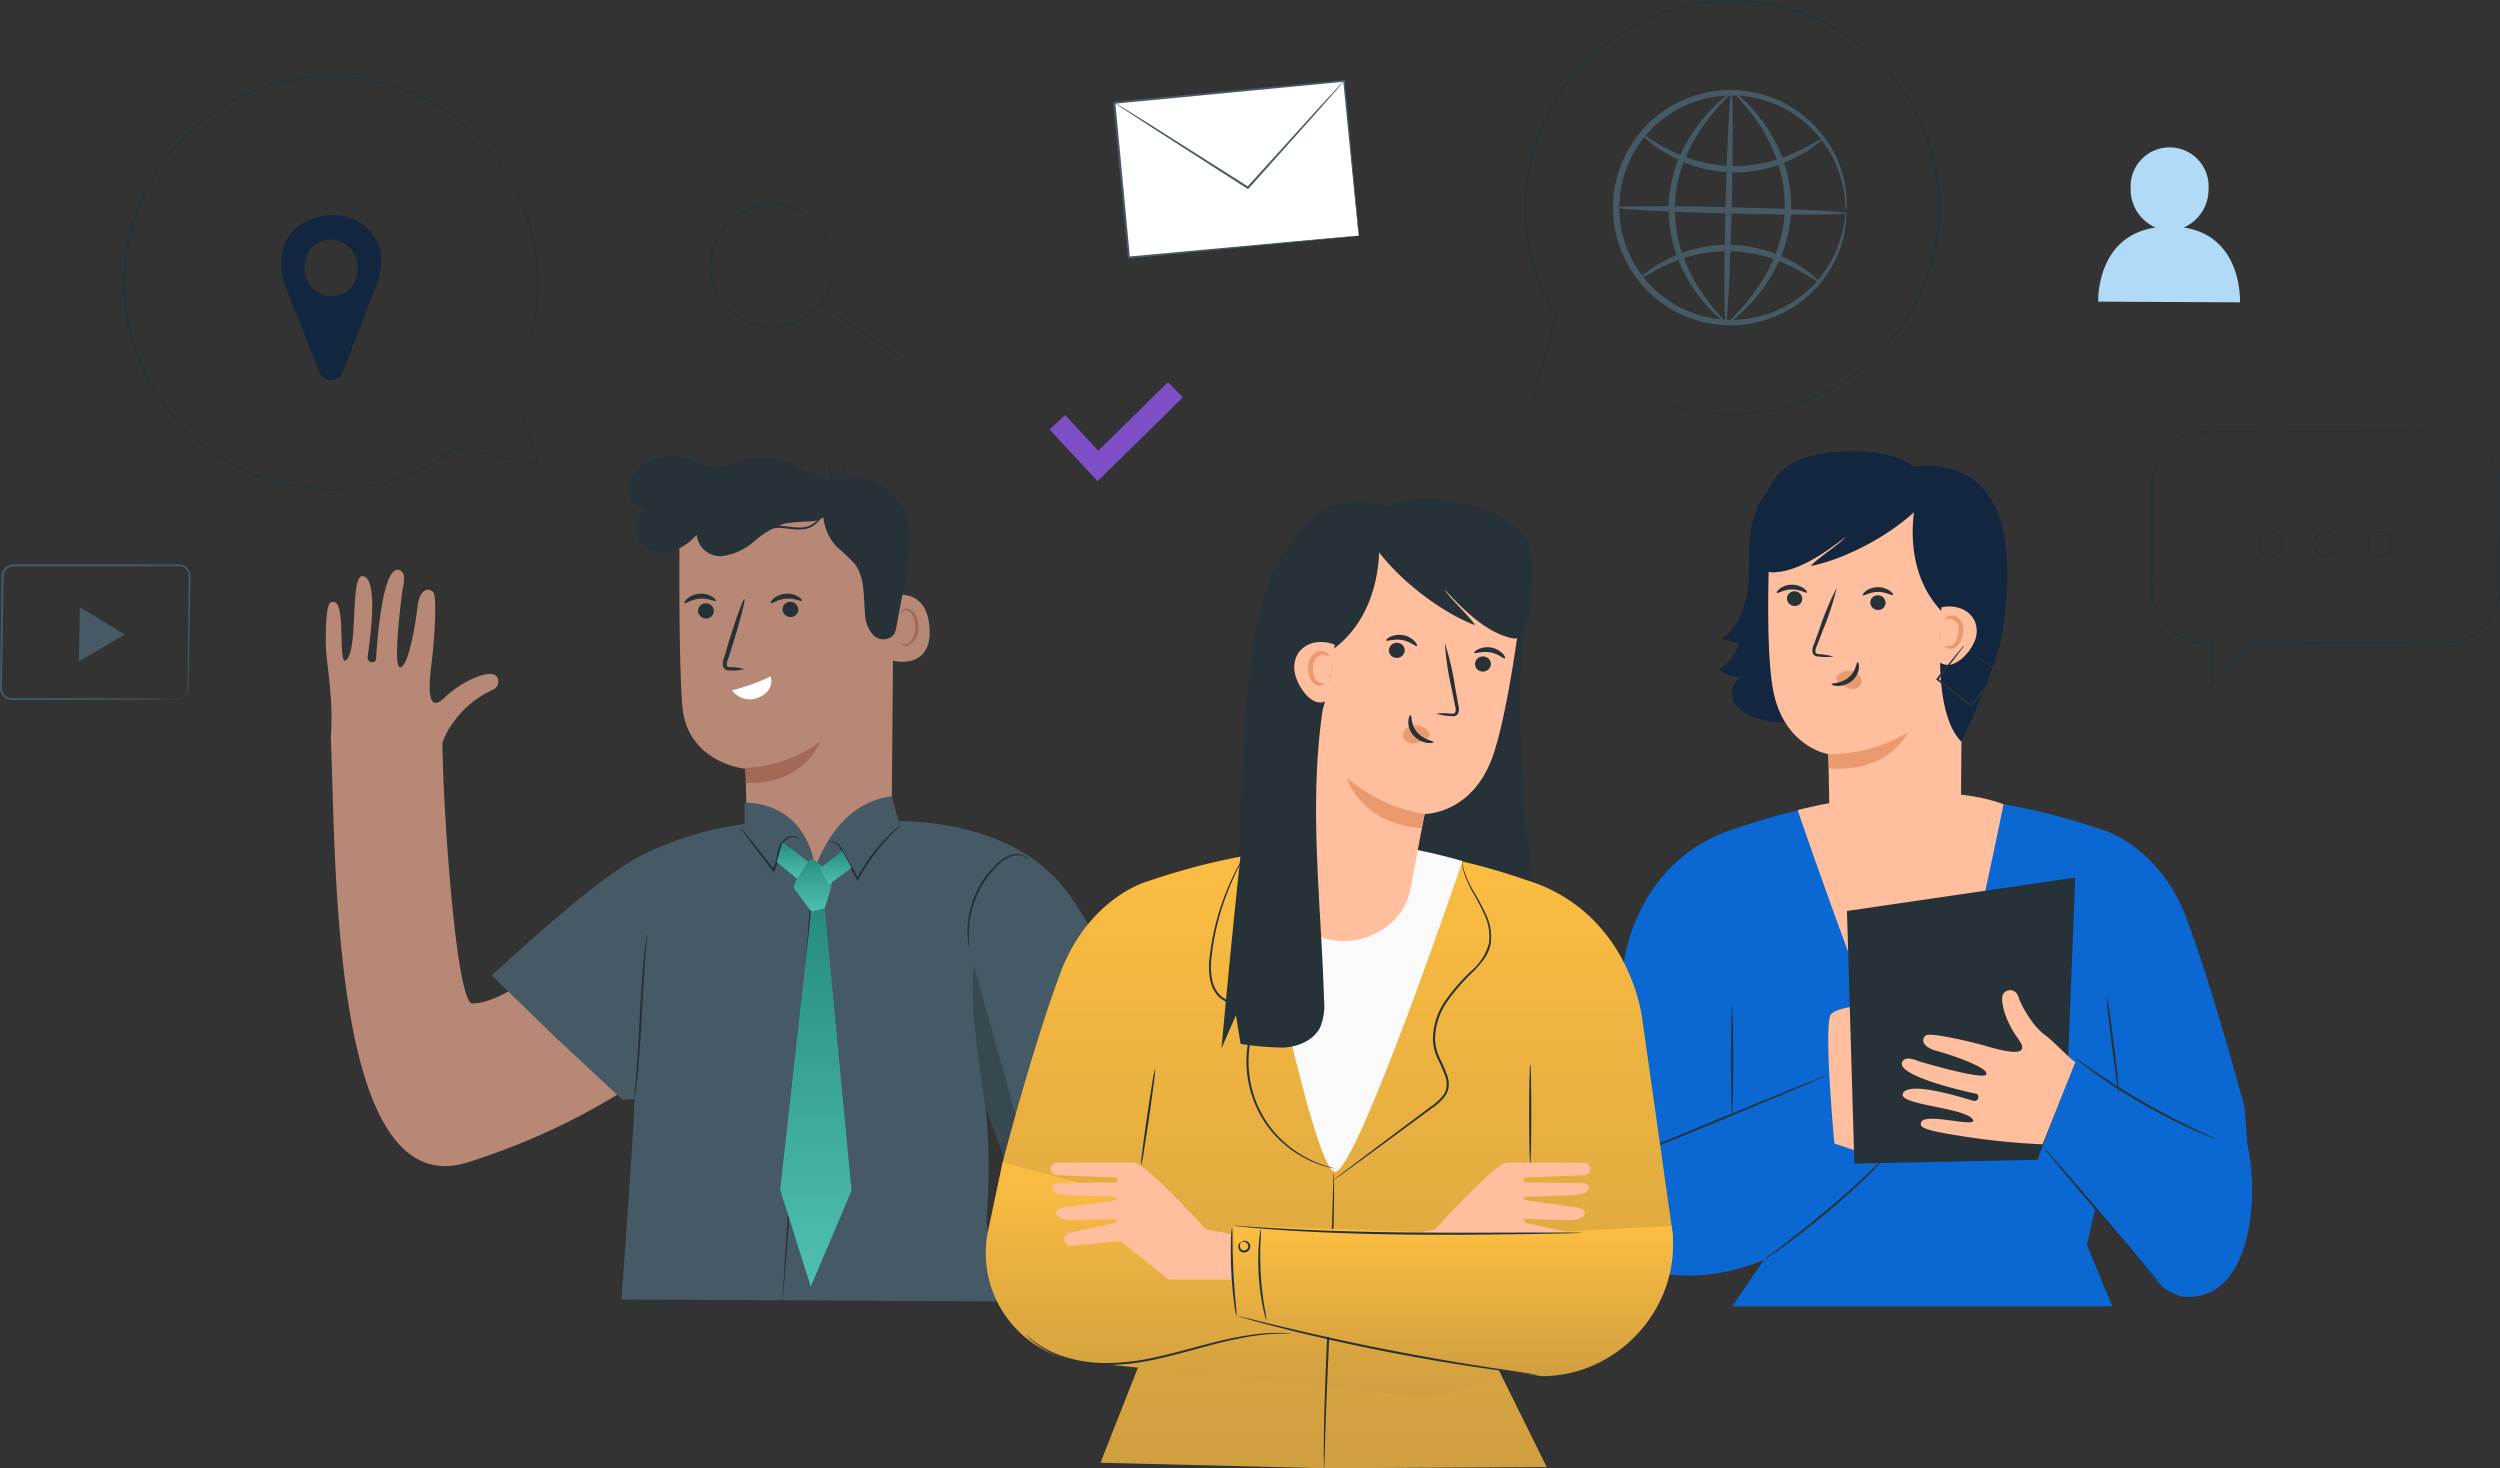 <svg id="Grupo_879749" data-name="Grupo 879749" xmlns="http://www.w3.org/2000/svg" xmlns:xlink="http://www.w3.org/1999/xlink" width="365.736" height="214.803" viewBox="0 0 365.736 214.803">
  <rect x="0" y="0" width="365.736" height="214.803" fill="#333333" stroke="none"/>
  <defs>
    <clipPath id="clip-path">
      <rect id="Rectángulo_57144" data-name="Rectángulo 57144" width="365.736" height="214.803" fill="none"/>
    </clipPath>
    <clipPath id="clip-path-6">
      <rect id="Rectángulo_57141" data-name="Rectángulo 57141" width="7.732" height="28.266" fill="none"/>
    </clipPath>
    <linearGradient id="linear-gradient" x1="0.5" x2="0.5" y2="1" gradientUnits="objectBoundingBox">
      <stop offset="0" stop-color="#278d7e"/>
      <stop offset="1" stop-color="#4fc1b1"/>
    </linearGradient>
    <linearGradient id="linear-gradient-5" x1="0.5" x2="0.5" y2="1" gradientUnits="objectBoundingBox">
      <stop offset="0" stop-color="#fdbe41"/>
      <stop offset="1" stop-color="#d09f40"/>
    </linearGradient>
  </defs>
  <g id="Grupo_177470" data-name="Grupo 177470" clip-path="url(#clip-path)">
    <g id="Grupo_177458" data-name="Grupo 177458">
      <g id="Grupo_177457" data-name="Grupo 177457" clip-path="url(#clip-path)">
        <path id="Trazado_226199" data-name="Trazado 226199" d="M25.944,156.843a1.767,1.767,0,0,0,.851-.3,1.609,1.609,0,0,0,.606-.887,2.617,2.617,0,0,0,.056-.7q0-.385,0-.816c.022-2.324.052-5.656.09-9.767q.017-1.547.036-3.236.01-.844.02-1.722a4.873,4.873,0,0,0-.025-.856,1.46,1.46,0,0,0-.379-.723,1.375,1.375,0,0,0-.725-.391,7.245,7.245,0,0,0-.906-.023l-1.908,0-3.984.007-17.738.013a1.441,1.441,0,0,0-1.4,1.323q-.019,1.159-.039,2.3-.033,2.3-.067,4.525C.39,148.563.346,151.425.3,154.152q-.008.51-.016,1.016a1.511,1.511,0,0,0,.215.882,1.381,1.381,0,0,0,.677.566,2.4,2.4,0,0,0,.913.092l3.758.007,6.745.019,9.766.049,2.655.029.69.015a1.309,1.309,0,0,1,.235.016,1.311,1.311,0,0,1-.235.016l-.69.016-2.655.029-9.766.051-6.745.019-3.758.008a2.649,2.649,0,0,1-1.013-.107,1.659,1.659,0,0,1-.817-.678A1.8,1.8,0,0,1,0,155.163q.006-.5.013-1.016c.036-2.727.073-5.589.113-8.555q.031-2.226.062-4.526.02-1.155.04-2.326a1.753,1.753,0,0,1,1.712-1.608l17.738.011,3.984.006,1.908,0a7.184,7.184,0,0,1,.955.032,1.636,1.636,0,0,1,.862.47,1.713,1.713,0,0,1,.443.853,4.925,4.925,0,0,1,.025.91q-.014.878-.029,1.722-.03,1.687-.057,3.236c-.079,4.11-.144,7.442-.189,9.766q-.01.432-.019.816a2.69,2.69,0,0,1-.074.722,1.658,1.658,0,0,1-.659.914,1.511,1.511,0,0,1-.651.246.893.893,0,0,1-.237,0" transform="translate(0 -54.582)" fill="#455a64"/>
        <path id="Trazado_226200" data-name="Trazado 226200" d="M22.6,149.554l3.288,2-3.358,1.971-3.359,1.97.071-3.966.07-3.966Z" transform="translate(-7.631 -58.732)" fill="#455a64"/>
        <path id="Trazado_226201" data-name="Trazado 226201" d="M522.438,47.537a6.074,6.074,0,0,0,3.619-5.619,5.708,5.708,0,1,0-11.392-.053,6.064,6.064,0,0,0,3.63,5.672c-8.766,1.321-8.369,10.848-8.369,10.848l20.729.1s.473-9.631-8.217-10.943" transform="translate(-202.962 -14.256)" fill="#b1daf6"/>
        <rect id="Rectángulo_57137" data-name="Rectángulo 57137" width="33.765" height="22.759" transform="translate(163.022 15.015) rotate(-5.419)" fill="#fff"/>
        <path id="Trazado_226202" data-name="Trazado 226202" d="M306.451,42.212s-.023-.146-.054-.419-.073-.686-.128-1.2c-.108-1.062-.265-2.6-.465-4.563-.389-3.942-.948-9.586-1.628-16.461l.137.113L270.7,22.9c-.033.037.265-.323.139-.167v.017l0,.024,0,.047.009.095.018.19.035.377.072.754q.071.752.142,1.5.142,1.494.281,2.968.278,2.945.547,5.793l1.023,10.891-.156-.129,24.2-2.224,6.931-.619,1.85-.158.48-.037a1.4,1.4,0,0,1,.169-.008.967.967,0,0,1-.15.023l-.464.052-1.818.19-6.891.693-24.278,2.374-.143.014-.013-.143c-.33-3.452-.68-7.1-1.043-10.889q-.271-2.844-.552-5.792-.14-1.473-.282-2.968-.07-.748-.142-1.5l-.072-.754-.036-.377-.017-.189-.009-.1,0-.047,0-.023v-.018c-.127.15.172-.212.143-.174L304.29,19.43l.125-.012.011.125c.628,6.912,1.144,12.588,1.5,16.551.172,1.953.306,3.484.4,4.541q.063.761.1,1.181c.02.265.024.4.024.4" transform="translate(-107.666 -7.729)" fill="#455a64"/>
        <path id="Trazado_226203" data-name="Trazado 226203" d="M304.425,19.645a2.2,2.2,0,0,1-.26.335l-.792.923-2.964,3.366-9.945,11.12-.089.1-.112-.072-.9-.571-13.158-8.44-3.968-2.588-1.07-.718a2.429,2.429,0,0,1-.362-.268,2.4,2.4,0,0,1,.4.215l1.1.668,4.021,2.5,13.207,8.363.9.571-.2.027,10.016-11.056,3.036-3.3.835-.885a2.235,2.235,0,0,1,.306-.294" transform="translate(-107.789 -7.819)" fill="#455a64"/>
        <path id="Trazado_226204" data-name="Trazado 226204" d="M190.534,58.544a15.217,15.217,0,0,0-.34-2.176,8.58,8.58,0,0,0-1-2.362,8.862,8.862,0,0,0-10.638-3.755,8.86,8.86,0,0,0-4.1,3.079,8.784,8.784,0,0,0,0,10.426,8.85,8.85,0,0,0,4.1,3.08,8.889,8.889,0,0,0,10.638-3.756,8.6,8.6,0,0,0,1-2.361,15.282,15.282,0,0,0,.34-2.176.494.494,0,0,1,.008.146c0,.115,0,.256-.006.428a4.064,4.064,0,0,1-.055.695,6.262,6.262,0,0,1-.169.937,8.464,8.464,0,0,1-.972,2.421,9.056,9.056,0,0,1-6.1,4.316,9.112,9.112,0,0,1-4.786-.378,9.105,9.105,0,0,1-4.245-3.17,9.067,9.067,0,0,1,0-10.79,9.116,9.116,0,0,1,4.245-3.169,9.11,9.11,0,0,1,4.786-.378,9.056,9.056,0,0,1,6.1,4.315,8.463,8.463,0,0,1,.972,2.421,6.255,6.255,0,0,1,.169.938,4.059,4.059,0,0,1,.055.695c0,.172,0,.313.006.428a.493.493,0,0,1-.008.146" transform="translate(-68.631 -19.68)" fill="#263238"/>
        <path id="Trazado_226205" data-name="Trazado 226205" d="M213.272,83.228c-.048.072-3.224-1.974-7.091-4.571s-6.965-4.759-6.917-4.831,3.222,1.974,7.091,4.571,6.965,4.759,6.917,4.831" transform="translate(-79.311 -29.384)" fill="#263238"/>
        <path id="Trazado_226206" data-name="Trazado 226206" d="M262.092,107.364l-7.03-7.563,2.277-2.116,4.853,5.221,10.192-10.027,2.18,2.215Z" transform="translate(-101.521 -36.968)" fill="#7f4fc7"/>
      </g>
    </g>
    <g id="Grupo_177460" data-name="Grupo 177460">
      <g id="Grupo_177459" data-name="Grupo 177459" clip-path="url(#clip-path)">
        <path id="Trazado_226207" data-name="Trazado 226207" d="M565.859,104.823s.115,0,.341,0l.42.014c.167.015.359.048.578.077a7.665,7.665,0,0,1,3.52,1.543,7.888,7.888,0,0,1,2.958,5.267,18.208,18.208,0,0,1,.059,1.873q0,.964.005,1.99,0,2.052.011,4.337t.01,4.788q0,1.251,0,2.554a9.239,9.239,0,0,1-.265,2.663,7.878,7.878,0,0,1-5.943,5.719,13.805,13.805,0,0,1-3.04.19l-26.871.018.11-.046-6.064,6.066-.268.268V135.7l.156.157a14.892,14.892,0,0,1-1.993-.073,7.893,7.893,0,0,1-1.932-.5,7.928,7.928,0,0,1-4.829-5.8,10.1,10.1,0,0,1-.156-1.909q0-.941,0-1.872,0-3.727,0-7.31,0-1.79,0-3.54a27.421,27.421,0,0,1,.108-3.474,7.908,7.908,0,0,1,6.628-6.589,23.594,23.594,0,0,1,3.1-.1l11.223.019,16.2.049,4.394.029,1.141.015c.257.005.389.016.389.016s-.132.01-.389.016l-1.141.015-4.394.029-16.2.049-11.223.019a23.463,23.463,0,0,0-3.056.1,7.608,7.608,0,0,0-6.386,6.372,27.414,27.414,0,0,0-.1,3.43q0,1.75,0,3.54,0,3.58,0,7.31a22.19,22.19,0,0,0,.152,3.721,7.872,7.872,0,0,0,1.6,3.35,7.79,7.79,0,0,0,3.045,2.219,7.561,7.561,0,0,0,1.857.482,14.628,14.628,0,0,0,1.953.07h.157v6.222l-.267-.111,6.066-6.064.046-.046h.064l26.871.018a13.569,13.569,0,0,0,2.983-.178,7.623,7.623,0,0,0,5.765-5.519,8.981,8.981,0,0,0,.266-2.6q0-1.3,0-2.554.005-2.5.01-4.788t.011-4.337q0-1.025.006-1.99a18.129,18.129,0,0,0-.046-1.855,7.761,7.761,0,0,0-6.327-6.771c-.217-.034-.407-.07-.573-.09l-.418-.028c-.224-.016-.339-.032-.339-.032" transform="translate(-208.035 -41.67)" fill="#263238"/>
        <path id="Trazado_226208" data-name="Trazado 226208" d="M552.364,131.044c-.027,0-.033-.154-.113-.408a1.732,1.732,0,0,0-.637-.879,1.627,1.627,0,0,0-1.519-.2,1.589,1.589,0,0,0,0,2.977,1.627,1.627,0,0,0,1.519-.2,1.732,1.732,0,0,0,.637-.879c.08-.254.086-.408.113-.408a.748.748,0,0,1,0,.437,1.721,1.721,0,0,1-.621,1.026,1.831,1.831,0,0,1-1.752.3,1.865,1.865,0,0,1,0-3.52,1.831,1.831,0,0,1,1.752.3,1.721,1.721,0,0,1,.621,1.026.748.748,0,0,1,0,.437" transform="translate(-218.415 -51.417)" fill="#263238"/>
        <path id="Trazado_226209" data-name="Trazado 226209" d="M565.622,130.914c-.027,0-.033-.154-.113-.408a1.732,1.732,0,0,0-.637-.879,1.627,1.627,0,0,0-1.519-.2,1.589,1.589,0,0,0,0,2.977,1.627,1.627,0,0,0,1.519-.2,1.732,1.732,0,0,0,.637-.879c.08-.254.086-.408.113-.408a.747.747,0,0,1,0,.437,1.718,1.718,0,0,1-.621,1.026,1.831,1.831,0,0,1-1.752.3,1.865,1.865,0,0,1,0-3.52,1.831,1.831,0,0,1,1.752.3,1.718,1.718,0,0,1,.621,1.026.747.747,0,0,1,0,.437" transform="translate(-223.692 -51.365)" fill="#263238"/>
        <path id="Trazado_226210" data-name="Trazado 226210" d="M578.88,130.914c-.027,0-.033-.154-.113-.408a1.732,1.732,0,0,0-.637-.879,1.627,1.627,0,0,0-1.519-.2,1.589,1.589,0,0,0,0,2.977,1.627,1.627,0,0,0,1.519-.2,1.732,1.732,0,0,0,.637-.879c.08-.254.086-.408.113-.408a.748.748,0,0,1,0,.437,1.718,1.718,0,0,1-.621,1.026,1.831,1.831,0,0,1-1.752.3,1.865,1.865,0,0,1,0-3.52,1.831,1.831,0,0,1,1.752.3,1.718,1.718,0,0,1,.621,1.026.748.748,0,0,1,0,.437" transform="translate(-228.969 -51.365)" fill="#263238"/>
        <path id="Trazado_226211" data-name="Trazado 226211" d="M82.96,59.021c0-5.168-5.43-8.442-10.966-5.851a6.289,6.289,0,0,0-2.912,2.792c-1.393,2.7-.778,5.779.485,8.337l4.308,10.92a1.857,1.857,0,0,0,3.46-.014l4.224-10.977a13.5,13.5,0,0,0,1.4-5.206m-5.2,4.5c-3.721,2.164-7.493-1.836-5.453-5.783a3.108,3.108,0,0,1,1.182-1.254c3.722-2.164,7.494,1.836,5.453,5.784a3.1,3.1,0,0,1-1.182,1.253" transform="translate(-27.18 -20.802)" fill="#12263f"/>
        <path id="Trazado_226212" data-name="Trazado 226212" d="M86.851,63.336l0,0h0s.029.068.074.2l.2.582.751,2.276c.653,2.008,1.609,4.948,2.838,8.727l.039.119-.124-.023L78.5,72.994l-.084-.015v-.085h0l.163.082a30.214,30.214,0,0,1-14.033,5.79,30.651,30.651,0,0,1-4.3.287,33.1,33.1,0,0,1-4.469-.374,32.259,32.259,0,0,1-4.538-1.015L49,76.843a8.426,8.426,0,0,1-1.106-.48l-1.1-.527a31.177,31.177,0,0,1-8.1-5.872A29.887,29.887,0,0,1,32.737,61.3,30.334,30.334,0,0,1,61.518,18.315a30.259,30.259,0,0,1,29.116,28.41,28.8,28.8,0,0,1-.824,9.26,29.531,29.531,0,0,1-2,5.537c-.3.606-.53,1.065-.7,1.354l-.262.46.23-.459c.163-.315.391-.772.675-1.382a30.524,30.524,0,0,0,1.936-5.539,28.892,28.892,0,0,0,.768-9.219,30.164,30.164,0,0,0-46.816-23.1,30.073,30.073,0,0,0-10.628,37.53A29.632,29.632,0,0,0,38.9,69.757a30.938,30.938,0,0,0,8.017,5.825l1.086.524a8.354,8.354,0,0,0,1.1.477l2.219.814a32.1,32.1,0,0,0,4.495,1.014,32.918,32.918,0,0,0,4.43.38,30.09,30.09,0,0,0,18.212-5.981l.163-.123v.2h0l-.083-.1,12.121,2.275-.085.1L87.8,66.416l-.714-2.288-.178-.588c-.039-.133-.055-.205-.055-.205h0" transform="translate(-11.938 -7.276)" fill="#263238"/>
        <path id="Trazado_226213" data-name="Trazado 226213" d="M426.105,39.509a4.76,4.76,0,0,1-.121-1.07,8.769,8.769,0,0,0-.144-1.285,12.613,12.613,0,0,0-.337-1.726,16.169,16.169,0,0,0-1.793-4.44,16.623,16.623,0,0,0-4.129-4.756,16.452,16.452,0,0,0-15.508-2.665,15.421,15.421,0,0,0-4.2,2.139,18.607,18.607,0,0,0-1.893,1.537,18.6,18.6,0,0,0-1.647,1.862,16.32,16.32,0,0,0-.471,19.347,15,15,0,0,0,3.372,3.568,15.415,15.415,0,0,0,4.086,2.342A16.577,16.577,0,0,0,423.3,47.9a16.165,16.165,0,0,0,2.005-4.348,12.512,12.512,0,0,0,.421-1.707,8.769,8.769,0,0,0,.206-1.276,4.761,4.761,0,0,1,.173-1.062,4.681,4.681,0,0,1,.013,1.079,7.571,7.571,0,0,1-.12,1.3,11.651,11.651,0,0,1-.345,1.758,15.833,15.833,0,0,1-1.915,4.527,17.054,17.054,0,0,1-11.689,7.9,17.213,17.213,0,0,1-9.034-.921,16.166,16.166,0,0,1-4.319-2.438,15.8,15.8,0,0,1-3.572-3.746,17.15,17.15,0,0,1,.5-20.42,15.784,15.784,0,0,1,3.749-3.567,16.2,16.2,0,0,1,4.432-2.226,17.215,17.215,0,0,1,9.067-.481,17.054,17.054,0,0,1,11.292,8.457,15.827,15.827,0,0,1,1.693,4.615,11.66,11.66,0,0,1,.259,1.773,7.528,7.528,0,0,1,.057,1.309,4.678,4.678,0,0,1-.065,1.077" transform="translate(-156.025 -8.713)" fill="#455a64"/>
        <path id="Trazado_226214" data-name="Trazado 226214" d="M425.6,33.267c.037.052-.267.316-.852.752l-1.082.777c-.215.147-.439.314-.689.47l-.828.433a18.991,18.991,0,0,1-9.892,2.491l-1.5-.067-1.437-.225c-.235-.04-.469-.071-.7-.117l-.671-.179c-.441-.122-.878-.226-1.294-.359a21.634,21.634,0,0,1-4.2-1.934c-2.255-1.363-3.352-2.6-3.267-2.683.091-.1,1.317.934,3.588,2.113a25.262,25.262,0,0,0,4.131,1.69c.4.117.824.205,1.248.315l.645.16.669.1,1.373.2,1.427.057a20.484,20.484,0,0,0,9.578-2.15l.838-.364c.255-.133.487-.276.71-.4l1.148-.633c.639-.338,1.012-.5,1.049-.45" transform="translate(-158.889 -12.983)" fill="#455a64"/>
        <path id="Trazado_226215" data-name="Trazado 226215" d="M398.35,64.417c-.037-.052.267-.315.852-.751l1.082-.777c.215-.147.439-.313.689-.47l.828-.433a18.991,18.991,0,0,1,9.892-2.491l1.5.067,1.437.225c.235.039.469.071.7.117l.671.179c.441.122.878.226,1.294.359a21.706,21.706,0,0,1,4.2,1.934c2.255,1.363,3.352,2.6,3.267,2.683-.091.1-1.317-.934-3.588-2.113a25.316,25.316,0,0,0-4.131-1.69c-.4-.117-.824-.205-1.248-.314l-.645-.16-.669-.1-1.373-.2-1.427-.057a20.476,20.476,0,0,0-9.578,2.151l-.838.364c-.255.134-.487.276-.71.4l-1.148.633c-.639.338-1.013.5-1.049.45" transform="translate(-158.551 -23.676)" fill="#455a64"/>
        <path id="Trazado_226216" data-name="Trazado 226216" d="M426.4,51.129c-.006.255-7.543.279-16.831.054s-16.816-.616-16.81-.871,7.541-.279,16.832-.054,16.815.616,16.809.871" transform="translate(-156.326 -19.942)" fill="#455a64"/>
        <path id="Trazado_226217" data-name="Trazado 226217" d="M419.271,56.16c-.255-.006-.279-7.54-.054-16.826s.615-16.811.871-16.8.279,7.539.054,16.828-.615,16.809-.87,16.8" transform="translate(-166.797 -8.967)" fill="#455a64"/>
        <path id="Trazado_226218" data-name="Trazado 226218" d="M413.876,56.128c-.063.1-1.917-1.159-4.056-4a22.628,22.628,0,0,1-3.007-5.459,20.3,20.3,0,0,1-1.3-7.539,19.3,19.3,0,0,1,1.7-7.462,23.386,23.386,0,0,1,3.286-5.291c2.266-2.738,4.134-3.951,4.2-3.854.091.1-1.6,1.482-3.682,4.257A25.2,25.2,0,0,0,407.992,32a19.381,19.381,0,0,0-1.556,7.141,20.477,20.477,0,0,0,1.177,7.228,24.293,24.293,0,0,0,2.74,5.374c1.947,2.867,3.617,4.281,3.523,4.382" transform="translate(-161.401 -8.961)" fill="#455a64"/>
        <path id="Trazado_226219" data-name="Trazado 226219" d="M420.85,22.534c.063-.1,1.917,1.159,4.056,4A22.628,22.628,0,0,1,427.913,32a20.3,20.3,0,0,1,1.3,7.539,19.3,19.3,0,0,1-1.7,7.462,23.372,23.372,0,0,1-3.286,5.291c-2.266,2.738-4.134,3.951-4.2,3.854-.091-.105,1.6-1.483,3.682-4.257a25.2,25.2,0,0,0,3.019-5.227,19.378,19.378,0,0,0,1.556-7.141,20.48,20.48,0,0,0-1.177-7.228,24.31,24.31,0,0,0-2.74-5.374c-1.947-2.867-3.617-4.281-3.523-4.382" transform="translate(-167.182 -8.967)" fill="#455a64"/>
        <path id="Trazado_226220" data-name="Trazado 226220" d="M383.9,55.445v0h0s-.071.023-.205.057l-.6.144-2.333.545-8.945,2.051-.122.028.034-.121c.909-3.283,2.02-7.3,3.291-11.885l.022-.082.085.007h0l-.1.156a30.213,30.213,0,0,1-4.52-14.493,30.6,30.6,0,0,1,.1-4.311,33.194,33.194,0,0,1,.77-4.418A32.213,32.213,0,0,1,372.8,18.7q.5-1.071,1.014-2.16a8.41,8.41,0,0,1,.577-1.06l.622-1.046a31.177,31.177,0,0,1,6.569-7.547,29.9,29.9,0,0,1,9.163-5.16,30.358,30.358,0,0,1,36.808,14.063,30.328,30.328,0,0,1-27.44,44.9,28.794,28.794,0,0,1-9.15-1.644,29.516,29.516,0,0,1-5.338-2.482c-.577-.347-1.013-.622-1.286-.817l-.435-.3.437.27c.3.19.735.458,1.317.794A30.5,30.5,0,0,0,391,58.93a28.893,28.893,0,0,0,9.115,1.584,30.165,30.165,0,0,0,27.167-44.578A30.073,30.073,0,0,0,390.848,2.014a29.626,29.626,0,0,0-9.077,5.1,30.942,30.942,0,0,0-6.515,7.467l-.618,1.035a8.289,8.289,0,0,0-.573,1.049l-1.009,2.139a32.073,32.073,0,0,0-1.409,4.387,32.878,32.878,0,0,0-.772,4.379,30.372,30.372,0,0,0-.106,4.275,30.063,30.063,0,0,0,4.444,14.4l.108.174-.2-.019h0l.107-.074L371.88,58.194l-.089-.093,8.96-1.982,2.342-.507.6-.126c.135-.027.209-.037.209-.037v0" transform="translate(-147.462 0)" fill="#263238"/>
      </g>
    </g>
    <g id="Grupo_177462" data-name="Grupo 177462">
      <g id="Grupo_177461" data-name="Grupo 177461" clip-path="url(#clip-path)">
        <path id="Trazado_226221" data-name="Trazado 226221" d="M428.051,115.679c-2.943.685-4.829,3.668-5.458,6.623s-.322,6.025-.6,9.033-1.336,6.206-3.868,7.855l2.52.729a6.882,6.882,0,0,1-2.961,3.794,5.615,5.615,0,0,0,3.443,1.173c-1.483.393-1.893,2.509-1.074,3.806a6.154,6.154,0,0,0,3.864,2.286,10.146,10.146,0,0,0,5.358.163,8.577,8.577,0,0,0,5.2-5.241,22.072,22.072,0,0,0,1.176-7.509,66.972,66.972,0,0,0-1.818-18.987,6.63,6.63,0,0,0-2.207-3.955c-1.268-.878-3.439-.523-3.82.973" transform="translate(-166.247 -45.764)" fill="#12263f"/>
        <path id="Trazado_226222" data-name="Trazado 226222" d="M481.559,239c-.7-2.664-4.77-17.648-8.407-27.439-4.037-10.866-12.368-13.107-12.368-13.107-18.751-6.4-35.6-6.436-53.6-.2-.576.179-1.135.37-1.672.579l-.059.02h0c-13.345,5.238-14.723,19.335-14.723,19.335L385.129,252.4a7.586,7.586,0,0,0-.134.82l-.054.324.023,0a8.01,8.01,0,0,0,4.586,7.725c7.837,3.608,15.316,2.752,21.742.1l-4.669,6.8h55.614l-3.718-8.991,1.237-5.407,8.614,10.366a8.024,8.024,0,0,0,3.965,2.586c9.931,1.154,11.538-13.638,9.67-22.243h0" transform="translate(-153.216 -77.062)" fill="#0b67d1"/>
        <path id="Trazado_226223" data-name="Trazado 226223" d="M466.988,194.346s-8.97,45.136-12.133,44.8S436.868,195.2,436.868,195.2s18.95-5.055,30.12-.853" transform="translate(-173.884 -76.69)" fill="#ffbe9d"/>
        <path id="Trazado_226224" data-name="Trazado 226224" d="M438.692,168c-.048-5.2-.193-10.666-.193-10.666s-6.7-1.071-8.141-9.8c-1.373-8.322-.117-27.564-.117-27.564A25.1,25.1,0,0,1,458.2,126.2l-.309,42.209c-.036,4.9-4.278,8.772-9.524,8.694-5.3-.079-9.627-4.154-9.673-9.1" transform="translate(-171.037 -47.008)" fill="#ffbe9d"/>
        <path id="Trazado_226225" data-name="Trazado 226225" d="M434.278,144.722a1.12,1.12,0,0,0,1.087,1.123,1.07,1.07,0,0,0,1.148-1.017,1.12,1.12,0,0,0-1.085-1.124,1.073,1.073,0,0,0-1.15,1.018" transform="translate(-172.853 -57.197)" fill="#263238"/>
        <path id="Trazado_226226" data-name="Trazado 226226" d="M431.813,143.287c.14.145.985-.488,2.19-.492,1.2-.022,2.092.593,2.222.445.064-.066-.079-.329-.466-.607a3.073,3.073,0,0,0-1.78-.537,2.951,2.951,0,0,0-1.742.574c-.369.287-.493.551-.424.616" transform="translate(-171.865 -56.557)" fill="#263238"/>
        <path id="Trazado_226227" data-name="Trazado 226227" d="M454.528,145.694a1.12,1.12,0,0,0,1.087,1.124,1.071,1.071,0,0,0,1.148-1.017,1.12,1.12,0,0,0-1.085-1.124,1.072,1.072,0,0,0-1.15,1.017" transform="translate(-180.913 -57.584)" fill="#263238"/>
        <path id="Trazado_226228" data-name="Trazado 226228" d="M452.71,143.887c.14.145.985-.488,2.19-.492,1.2-.022,2.092.593,2.223.445.063-.066-.078-.329-.467-.607a3.075,3.075,0,0,0-1.779-.537,2.951,2.951,0,0,0-1.742.574c-.368.287-.493.551-.424.616" transform="translate(-180.182 -56.796)" fill="#263238"/>
        <path id="Trazado_226229" data-name="Trazado 226229" d="M443.512,152.924a7.99,7.99,0,0,0-1.96-.341c-.308-.03-.6-.089-.653-.3a1.566,1.566,0,0,1,.2-.913l.9-2.35A40.323,40.323,0,0,0,444,142.879a40.428,40.428,0,0,0-2.5,5.967q-.449,1.237-.858,2.363a1.779,1.779,0,0,0-.152,1.209.772.772,0,0,0,.509.447,2.1,2.1,0,0,0,.523.07,7.86,7.86,0,0,0,1.985-.01" transform="translate(-175.304 -56.869)" fill="#263238"/>
        <path id="Trazado_226230" data-name="Trazado 226230" d="M444.307,181.16a22.22,22.22,0,0,0,11.678-3.191s-2.8,6.017-11.548,5.252Z" transform="translate(-176.845 -70.836)" fill="#eb996e"/>
        <path id="Trazado_226231" data-name="Trazado 226231" d="M446.344,163.84a2.17,2.17,0,0,1,1.942-.818,1.98,1.98,0,0,1,1.374.726,1.256,1.256,0,0,1,.1,1.436,1.458,1.458,0,0,1-1.578.409,4.564,4.564,0,0,1-1.546-.91,1.333,1.333,0,0,1-.346-.354.4.4,0,0,1,0-.449" transform="translate(-177.608 -64.882)" fill="#eb996e"/>
        <path id="Trazado_226232" data-name="Trazado 226232" d="M448.919,160.916c-.2-.01-.191,1.3-1.305,2.233s-2.507.8-2.517.983c-.017.082.312.252.9.265a3.261,3.261,0,0,0,2.1-.746,2.838,2.838,0,0,0,1.01-1.873c.047-.547-.1-.87-.191-.862" transform="translate(-177.159 -64.048)" fill="#263238"/>
        <path id="Trazado_226233" data-name="Trazado 226233" d="M452.828,115.826c-3.115,4.614-11.491,9.448-17.529,10.642.69-.943,4.371-3.3,5.062-4.246-2.71,2.1-6.591,4.911-10.23,5.161a2.213,2.213,0,0,1-1.256-.173,1.69,1.69,0,0,1-.662-1.36,36.461,36.461,0,0,1,.113-7.918,8.76,8.76,0,0,1,3.051-5.7c2.3-1.844,5.634-2.348,8.78-2.479a19.96,19.96,0,0,1,7.791.908c2.43.91,4.526,2.756,4.919,5.013" transform="translate(-170.373 -43.669)" fill="#12263f"/>
        <path id="Trazado_226234" data-name="Trazado 226234" d="M477.624,138.33a49.475,49.475,0,0,0,.769-5.852c.178-4.511,1.528-20.792-13.986-19.179l.878,4.378s-2.892,10.135,3.768,16.973c0,0-1.9,14.281,2.737,18.9,0,0,4.974-10.346,5.833-15.215" transform="translate(-184.845 -45.051)" fill="#12263f"/>
        <path id="Trazado_226235" data-name="Trazado 226235" d="M471.608,147.51a5.2,5.2,0,0,1,2.812.163,3.634,3.634,0,0,1,2.07,1.855,3.8,3.8,0,0,1,.041,2.791,6.433,6.433,0,0,1-1.577,2.359,4.363,4.363,0,0,1-1.689,1.135,2.079,2.079,0,0,1-1.947-.29" transform="translate(-187.596 -58.665)" fill="#ffbe9d"/>
        <path id="Trazado_226236" data-name="Trazado 226236" d="M472.685,154.029c-.107.036.3.6,1.155.362a1.837,1.837,0,0,0,1.05-.928,4.153,4.153,0,0,0,.456-1.552,2.441,2.441,0,0,0-.405-1.642,1.625,1.625,0,0,0-1.232-.718c-.878-.014-1.147.6-1.047.613.07.07.409-.246.986-.111a1.576,1.576,0,0,1,.984,1.8c-.1.962-.462,1.843-.973,2.066-.53.274-.916.033-.973.11" transform="translate(-188.123 -59.525)" fill="#eb996e"/>
        <path id="Trazado_226237" data-name="Trazado 226237" d="M420.857,260.36c-.087,0-.156-3.546-.156-7.92s.07-7.92.156-7.92.157,3.545.157,7.92-.07,7.92-.157,7.92" transform="translate(-167.449 -97.325)" fill="#263238"/>
        <path id="Trazado_226238" data-name="Trazado 226238" d="M452.856,243.909s-7.807.086-8.3,1.814c-.818,2.869.644,18.6.644,18.6l7.192,2.389s3.469-.8,1.868-7.472a48.791,48.791,0,0,0-4.755-12.008s9.558.267,9.291-1.868-5.939-1.451-5.939-1.451" transform="translate(-176.845 -97.04)" fill="#ffbe9d"/>
        <path id="Trazado_226239" data-name="Trazado 226239" d="M453.347,251.5c.43-.082,9.984-.873,9.384.655s-9.384,1.909-9.384,1.909Z" transform="translate(-180.443 -99.994)" fill="#ffbe9d"/>
        <path id="Trazado_226240" data-name="Trazado 226240" d="M482.254,213.262l-1.18,29.838-4.359,11.451-26.776.554-1.082-36.955Z" transform="translate(-178.656 -84.883)" fill="#263238"/>
        <path id="Trazado_226241" data-name="Trazado 226241" d="M422.473,261.445a1.627,1.627,0,0,1-.328.17l-.964.43-3.566,1.527L405.8,268.5l-6.518,2.678a37.678,37.678,0,0,0-5.2,2.394,10.1,10.1,0,0,0-2.912,2.477c-.551.724-.75,1.2-.783,1.18a1.63,1.63,0,0,1,.142-.341,5.7,5.7,0,0,1,.542-.911,9.729,9.729,0,0,1,2.894-2.594,35.6,35.6,0,0,1,5.21-2.471l6.509-2.7,11.847-4.843,3.6-1.435.986-.375a1.639,1.639,0,0,1,.352-.111" transform="translate(-155.382 -104.061)" fill="#263238"/>
        <path id="Trazado_226242" data-name="Trazado 226242" d="M446.582,280.867a5.177,5.177,0,0,1-.585.718c-.394.447-.978,1.082-1.731,1.835-1.5,1.518-3.664,3.512-6.155,5.6s-4.831,3.874-6.552,5.126c-.859.629-1.565,1.123-2.058,1.456a5.179,5.179,0,0,1-.784.491,5.235,5.235,0,0,1,.713-.59l2-1.534c1.685-1.3,3.995-3.11,6.484-5.189s4.67-4.043,6.2-5.515c.771-.731,1.378-1.34,1.8-1.761a5.287,5.287,0,0,1,.674-.634" transform="translate(-170.639 -111.791)" fill="#263238"/>
        <path id="Trazado_226243" data-name="Trazado 226243" d="M513.946,299.158c-.066.056-3.995-4.445-8.774-10.053s-8.6-10.2-8.535-10.257,3.993,4.444,8.774,10.054,8.6,10.2,8.535,10.256" transform="translate(-197.673 -110.988)" fill="#263238"/>
        <path id="Trazado_226244" data-name="Trazado 226244" d="M524.57,268.831a5.172,5.172,0,0,1-.87-.309c-.554-.216-1.345-.552-2.315-.987-1.939-.869-4.575-2.17-7.384-3.792s-5.252-3.262-6.973-4.508c-.861-.622-1.547-1.141-2.01-1.513a5.223,5.223,0,0,1-.7-.6,5.171,5.171,0,0,1,.775.5l2.065,1.43c1.749,1.2,4.2,2.8,7,4.418s5.411,2.945,7.321,3.863l2.269,1.076a5.208,5.208,0,0,1,.822.421" transform="translate(-200.729 -102.34)" fill="#263238"/>
        <path id="Trazado_226245" data-name="Trazado 226245" d="M513.751,256.266c-.086.011-.556-3.174-1.049-7.113s-.825-7.142-.739-7.153.556,3.174,1.049,7.114.825,7.141.739,7.152" transform="translate(-203.768 -96.322)" fill="#263238"/>
        <path id="Trazado_226246" data-name="Trazado 226246" d="M474.614,156.893a1.837,1.837,0,0,1-.247.382L473.6,158.3l-2.773,3.6-.023-.193,4.521,3.552.409.324-.22.025,3.912-4.9.021.182-2.945-2.4-.807-.683c-.183-.161-.276-.251-.268-.262a1.385,1.385,0,0,1,.317.2l.851.628,3.013,2.313.1.078-.081.1-3.869,4.935-.1.123-.123-.1-.409-.324-4.5-3.582-.109-.087.086-.107,2.862-3.526.822-.978a1.844,1.844,0,0,1,.314-.329" transform="translate(-187.282 -62.447)" fill="#263238"/>
        <path id="Trazado_226247" data-name="Trazado 226247" d="M482.78,263.189a106.151,106.151,0,0,1-12.927-1.385c-5.066-.809-5.011-1.269-4.831-1.847.485-1.556,8.957,1.084,7.437-.546s-10.706-2.016-10.134-3.62c.746-2.089,9.57.838,10.334,1.03.742.187,1.039-.912.341-1.048-1-.2-11.493-2.518-10.779-4.577.4-1.142,2.371-.185,2.371-.185s9.674,2.9,9.978,1.916-5.318-2.894-7.257-3.4c-1.916-.5-2.481-1.618-1.578-2.289.616-.457,6.588.946,8.494,1.49s7.114,2.129,5.127-.752c-.031-.046-.055-.091-.085-.137-2.033-2.784-2.678-5.6-2.309-6.544a1.191,1.191,0,0,1,2.142.007,1.209,1.209,0,0,1,.2.461c.014.075.051.17.073.25a17.18,17.18,0,0,0,1.756,3.064,9.3,9.3,0,0,0,2.193,2.267c.99.719,3.484,3.356,4.237,3.825" transform="translate(-183.961 -95.776)" fill="#ffbe9d"/>
      </g>
    </g>
    <g id="Grupo_177467" data-name="Grupo 177467">
      <g id="Grupo_177466" data-name="Grupo 177466" clip-path="url(#clip-path)">
        <path id="Trazado_226248" data-name="Trazado 226248" d="M185.39,179.369h0a10.565,10.565,0,0,1-10.369-10.243c-.141-4.692-.249-9.21-.249-9.21s-8.614-.8-9.246-9.324-.361-28.2-.361-28.2a29.7,29.7,0,0,1,30.021,1.906l1.324.9-.366,43.7a10.565,10.565,0,0,1-10.755,10.474" transform="translate(-65.717 -47.444)" fill="#b78876"/>
        <path id="Trazado_226249" data-name="Trazado 226249" d="M178.75,155.84a5.707,5.707,0,0,0-1.925-.285c-.31-.014-.555-.069-.588-.233a1.675,1.675,0,0,1,.166-.894l.782-2.445c1.074-3.481,1.8-6.345,1.624-6.4s-1.19,2.722-2.264,6.2l-.731,2.46a1.963,1.963,0,0,0-.089,1.288.8.8,0,0,0,.56.458,1.958,1.958,0,0,0,.529.036,5.692,5.692,0,0,0,1.937-.188" transform="translate(-69.91 -57.945)" fill="#263238"/>
        <path id="Trazado_226250" data-name="Trazado 226250" d="M183.537,164.387a28.734,28.734,0,0,1-5.659,2.029,3.253,3.253,0,0,0,3.911,1.056c2.5-1.092,1.748-3.086,1.748-3.086" transform="translate(-70.8 -65.43)" fill="#fff"/>
        <path id="Trazado_226251" data-name="Trazado 226251" d="M181.126,184.091a19.876,19.876,0,0,0,10.926-3.847s-2.25,6.3-10.81,6.058Z" transform="translate(-72.092 -71.741)" fill="#a36957"/>
        <path id="Trazado_226252" data-name="Trazado 226252" d="M216.461,145.806a1.288,1.288,0,0,1,1.231-1.291c1.592-.044,4.2.588,4.44,4.981.35,6.275-5.686,4.71-5.707,4.53-.016-.141.02-5.781.037-8.22" transform="translate(-86.14 -57.519)" fill="#b78876"/>
        <path id="Trazado_226253" data-name="Trazado 226253" d="M218.721,152.892c.026-.022.114.07.3.145a1.1,1.1,0,0,0,.818-.029,2.709,2.709,0,0,0,1.117-2.5,3.612,3.612,0,0,0-.393-1.548,1.266,1.266,0,0,0-.869-.793.558.558,0,0,0-.628.336c-.074.18-.028.3-.06.315-.016.017-.14-.1-.1-.359a.7.7,0,0,1,.225-.407.823.823,0,0,1,.6-.193,1.537,1.537,0,0,1,1.2.909,3.713,3.713,0,0,1,.476,1.728,2.841,2.841,0,0,1-1.444,2.8,1.171,1.171,0,0,1-1.009-.111c-.2-.144-.244-.282-.223-.295" transform="translate(-87.054 -58.852)" fill="#a36957"/>
        <path id="Trazado_226254" data-name="Trazado 226254" d="M169.638,147.755a1.159,1.159,0,0,0,1.2,1.087,1.108,1.108,0,0,0,1.117-1.126,1.159,1.159,0,0,0-1.2-1.088,1.11,1.11,0,0,0-1.118,1.128" transform="translate(-67.519 -58.361)" fill="#263238"/>
        <path id="Trazado_226255" data-name="Trazado 226255" d="M166.358,145.659c.154.14.984-.569,2.227-.654,1.241-.1,2.2.472,2.323.31.061-.072-.1-.333-.522-.595a3.173,3.173,0,0,0-1.873-.435,3.049,3.049,0,0,0-1.759.709c-.362.32-.472.6-.4.665" transform="translate(-66.206 -57.425)" fill="#263238"/>
        <path id="Trazado_226256" data-name="Trazado 226256" d="M190.17,147.4a1.159,1.159,0,0,0,1.2,1.087,1.108,1.108,0,0,0,1.117-1.126,1.159,1.159,0,0,0-1.2-1.088,1.109,1.109,0,0,0-1.118,1.128" transform="translate(-75.692 -58.219)" fill="#263238"/>
        <path id="Trazado_226257" data-name="Trazado 226257" d="M187.325,145.659c.154.14.984-.569,2.227-.654,1.241-.1,2.2.472,2.323.31.061-.072-.1-.333-.522-.595a3.179,3.179,0,0,0-1.873-.435,3.049,3.049,0,0,0-1.759.709c-.361.32-.471.6-.4.665" transform="translate(-74.551 -57.425)" fill="#263238"/>
        <path id="Trazado_226258" data-name="Trazado 226258" d="M200.614,118.1a7.469,7.469,0,0,0,1.42,8.007,29.493,29.493,0,0,1,2.625,2.5c1.509,2,1.262,4.76,1.5,7.257a4.831,4.831,0,0,0,1.231,3.171,2.044,2.044,0,0,0,3.032-.155,3.015,3.015,0,0,0,.313-1q.784-4.171,1.568-8.341a17.9,17.9,0,0,0,.424-6.315,8.917,8.917,0,0,0-11.14-7.083" transform="translate(-79.613 -46.104)" fill="#263238"/>
        <path id="Trazado_226259" data-name="Trazado 226259" d="M183.108,114.321a25.591,25.591,0,0,1-6.568-2.4,9.628,9.628,0,0,0-6.523-.741c-1.457.412-2.837,1.287-4.338,1.273s-2.826-.9-4.251-1.351a7.58,7.58,0,0,0-5.892.6,5.037,5.037,0,0,0-2.778,3.832c-.118,1.683,1.385,3.427,2.891,2.948-1.574.548-2.216,2.866-1.428,4.417a4.044,4.044,0,0,0,4.243,2,7.678,7.678,0,0,0,4.249-2.59,3.494,3.494,0,0,0,3.663,3.14,8.871,8.871,0,0,0,4.763-2.177,12.829,12.829,0,0,1,4.608-2.631,35.955,35.955,0,0,1,3.633-.268,3.822,3.822,0,0,0,3.082-1.823c.584-1.154,2.9-2.475,1.686-2.508" transform="translate(-60.799 -44.085)" fill="#263238"/>
        <path id="Trazado_226260" data-name="Trazado 226260" d="M174.707,127.93a6.8,6.8,0,0,0,.643.344,3.079,3.079,0,0,0,1.931-.007,5.166,5.166,0,0,0,1.244-.547c.421-.253.848-.575,1.3-.907a10.822,10.822,0,0,1,1.511-.965,4.351,4.351,0,0,1,1.891-.474c1.341-.024,2.553.338,3.65.238a3.3,3.3,0,0,0,2.457-1.333,3.632,3.632,0,0,0,.73-1.8c.048-.467,0-.73.032-.734.011,0,.028.062.053.187a2.4,2.4,0,0,1,.037.556,3.548,3.548,0,0,1-.674,1.928,3.587,3.587,0,0,1-1.04.985,3.513,3.513,0,0,1-1.57.5c-1.167.117-2.4-.241-3.665-.212a5.683,5.683,0,0,0-3.243,1.36c-.461.324-.9.642-1.342.9a5.164,5.164,0,0,1-1.318.538,3.059,3.059,0,0,1-2.036-.1,1.842,1.842,0,0,1-.468-.309c-.092-.089-.135-.139-.128-.147" transform="translate(-69.537 -48.455)" fill="#263238"/>
        <path id="Trazado_226261" data-name="Trazado 226261" d="M201.56,111.732a12.263,12.263,0,0,0,.174,2,12.238,12.238,0,0,0,.786,1.847,3.439,3.439,0,0,1-.96-3.845" transform="translate(-80.127 -44.472)" fill="#263238"/>
        <path id="Trazado_226262" data-name="Trazado 226262" d="M205.625,111.511c.066.069-.71.8-1.291,1.955s-.738,2.2-.833,2.19a5.03,5.03,0,0,1,2.124-4.145" transform="translate(-80.985 -44.382)" fill="#263238"/>
        <path id="Trazado_226263" data-name="Trazado 226263" d="M263.138,259.79l13.1,33.718H256.183l-9.348-24Z" transform="translate(-98.246 -103.402)" fill="#b78876"/>
        <path id="Trazado_226264" data-name="Trazado 226264" d="M125.371,184.12s-17.268,17.79-24.748,17.79c-2.443,0-4.359-29.628-4.388-38.169a11.026,11.026,0,0,1,1.681-3.067,14.276,14.276,0,0,1,2.17-2.4,14.938,14.938,0,0,1,3.389-2.187c1.168-.411,1.264-2.009.2-2.327s-4.307.736-7.21,3.489-2.033-3.407-1.757-5.657.8-9.243.179-9.857c-.917-.9-2.082-.064-2.306,2.188-.227,2.279-1.371,8.97-2.554,8.8-1.166-.169.4-11.608.4-11.608s.73-2.4-.629-2.646c-2.452-.441-3.217,11.817-3.261,12.985-.03.812-1.324.671-1.244-.2.082-.9,1.825-11.381-.666-11.854-1.912-.363-.724,10.08-2.294,12.086s-.09-8.032-1.934-8.3c-.685-.1-1.214-.081-1.231,5.784-.01,3.151,1.2,7.914.735,13.984.8,17.912-.082,68.224,19.853,62.26a100.491,100.491,0,0,0,36.9-20.918Z" transform="translate(-31.51 -55.109)" fill="#b78876"/>
        <path id="Trazado_226265" data-name="Trazado 226265" d="M236.29,240.8a3.323,3.323,0,0,1,.2.708c.107.46.245,1.129.4,1.958.311,1.658.676,3.963.96,6.524s.43,4.89.488,6.576c.029.843.042,1.526.037,2a3.364,3.364,0,0,1-.036.733,3.286,3.286,0,0,1-.085-.729l-.137-1.991c-.115-1.681-.3-4-.579-6.554s-.612-4.856-.866-6.521c-.12-.783-.22-1.442-.3-1.972a3.307,3.307,0,0,1-.076-.731" transform="translate(-94.046 -95.843)" fill="#263238"/>
        <path id="Trazado_226266" data-name="Trazado 226266" d="M138.5,269.523l55.216.282-1.861-11.657a89.926,89.926,0,0,0-.082-16.624l2.8,7.582,22.822-11.411s-8.3-22.122-15.24-29.614c-8.775-9.468-24.561-8.526-24.561-8.526L166.92,206.8l-9.818-6.915a47.715,47.715,0,0,0-15.172,4.413l-.506.147,0,.106c-5.791,3.027-14.051,10.4-21.922,17.555l9.084,8.844,10.062,9.372a8.335,8.335,0,0,1,1.719-.073c.171.99-1.873,29.273-1.873,29.273" transform="translate(-47.567 -79.417)" fill="#455a64"/>
        <g id="Grupo_177465" data-name="Grupo 177465" transform="translate(142.283 141.422)" opacity="0.2">
          <g id="Grupo_177464" data-name="Grupo 177464">
            <g id="Grupo_177463" data-name="Grupo 177463" clip-path="url(#clip-path-6)">
              <path id="Trazado_226267" data-name="Trazado 226267" d="M236.589,234.929l7.5,26.76-3.013,1.507-2.8-7.582s-2.717-15.864-1.694-20.685" transform="translate(-236.359 -234.929)"/>
            </g>
          </g>
        </g>
        <path id="Trazado_226268" data-name="Trazado 226268" d="M180.947,197.37v-2.889s8.622-.669,10.368,9.517c0,0,2.81-9.517,11.176-10.47l1.193,4.449s-3.963,12.393-4.539,12.5-7.829,2.224-7.829,2.224l-4.2-.954-4.668-5.313Z" transform="translate(-72.021 -77.028)" fill="#455a64"/>
        <path id="Trazado_226269" data-name="Trazado 226269" d="M212,200.351a3.043,3.043,0,0,1-.476.5c-.314.315-.774.764-1.314,1.344a30.676,30.676,0,0,0-3.738,4.917c-.264.43-.508.861-.737,1.276l-.138.25-.133-.25-2.452-4.593a2.032,2.032,0,0,0-.551-.628,1.231,1.231,0,0,0-.58-.212,1.328,1.328,0,0,0-.526.093c-.013,0,.139-.193.53-.2a1.288,1.288,0,0,1,.662.188,2.123,2.123,0,0,1,.636.653c.68,1.135,1.548,2.733,2.553,4.555h-.272c.229-.421.474-.858.742-1.292a26.552,26.552,0,0,1,3.846-4.908c.565-.565,1.05-.992,1.392-1.28a2.853,2.853,0,0,1,.558-.413" transform="translate(-80.144 -79.744)" fill="#263238"/>
        <path id="Trazado_226270" data-name="Trazado 226270" d="M180.019,201.2c.017-.013.163.142.411.434s.6.721,1.029,1.256c.858,1.068,2.027,2.557,3.3,4.213l.2.265-.261.02a10.824,10.824,0,0,0,.71-2.684,3.173,3.173,0,0,1,1.191-2.008,1.757,1.757,0,0,1,1.552-.2,1.13,1.13,0,0,1,.364.234c.065.075.094.116.087.123a2.639,2.639,0,0,0-.49-.245,1.687,1.687,0,0,0-1.394.267,3.03,3.03,0,0,0-1.034,1.892,10.266,10.266,0,0,1-.713,2.771l-.113.213-.148-.193-.2-.265c-1.275-1.656-2.416-3.167-3.229-4.27-.406-.551-.731-1-.95-1.316a2.183,2.183,0,0,1-.315-.509" transform="translate(-71.651 -80.084)" fill="#263238"/>
        <path id="Trazado_226271" data-name="Trazado 226271" d="M190.2,274.1a.646.646,0,0,1,0-.164c0-.126.01-.284.018-.479.024-.445.058-1.059.1-1.84.1-1.622.249-3.926.428-6.762.394-5.729.934-13.6,1.531-22.3.633-8.7,1.206-16.573,1.624-22.3.222-2.834.4-5.136.528-6.756.067-.778.12-1.392.159-1.835.02-.194.037-.351.049-.477a.665.665,0,0,1,.028-.162.65.65,0,0,1,0,.164c0,.126-.011.284-.018.479-.024.444-.058,1.059-.1,1.84-.1,1.621-.249,3.925-.429,6.761-.393,5.729-.934,13.6-1.531,22.306-.633,8.7-1.206,16.568-1.623,22.3-.222,2.834-.4,5.136-.528,6.756-.067.779-.12,1.393-.159,1.836-.02.2-.037.352-.049.477a.665.665,0,0,1-.028.162" transform="translate(-75.701 -83.991)" fill="#263238"/>
        <path id="Trazado_226272" data-name="Trazado 226272" d="M156.036,226.842a5.625,5.625,0,0,1-.053.957c-.053.669-.123,1.545-.207,2.6-.165,2.2-.332,5.234-.52,8.591s-.39,6.4-.612,8.593c-.106,1.1-.217,1.984-.306,2.595a5.722,5.722,0,0,1-.174.943,5.542,5.542,0,0,1,.053-.957c.053-.669.123-1.544.207-2.6.165-2.2.332-5.234.52-8.592s.39-6.4.612-8.592c.107-1.1.217-1.984.307-2.595a5.547,5.547,0,0,1,.174-.943" transform="translate(-61.357 -90.288)" fill="#263238"/>
        <path id="Trazado_226273" data-name="Trazado 226273" d="M195.455,208.509s-2.96,3.868-2.527,4.448,2.527,3.372,2.527,3.372h1.8s1.687-4.731,1.253-5.331a26.525,26.525,0,0,0-3.051-2.489" transform="translate(-76.772 -82.992)" fill="url(#linear-gradient)"/>
        <path id="Trazado_226274" data-name="Trazado 226274" d="M202.544,206.772l-3.268,2.557,1.253,2.4,3.362-2.478Z" transform="translate(-79.317 -82.3)" fill="url(#linear-gradient)"/>
        <path id="Trazado_226275" data-name="Trazado 226275" d="M188.758,207.562l2.98,2.489,1.652-2.489-3.763-2.859Z" transform="translate(-75.13 -81.477)" fill="url(#linear-gradient)"/>
        <path id="Trazado_226276" data-name="Trazado 226276" d="M194.147,221.179,189.6,261.9l4.474,14.163,5.966-14.034-3.927-41.338Z" transform="translate(-75.465 -87.841)" fill="url(#linear-gradient)"/>
        <path id="Trazado_226277" data-name="Trazado 226277" d="M244.059,208.374a4.154,4.154,0,0,0-.589-.4,2.549,2.549,0,0,0-1.87-.105,5.806,5.806,0,0,0-2.331,1.645,13.749,13.749,0,0,0-2.13,2.846,14.4,14.4,0,0,0-1.8,6.173c-.1,1.664.115,2.693.048,2.7a3.286,3.286,0,0,1-.157-.716,11.827,11.827,0,0,1-.113-1.994,13.726,13.726,0,0,1,1.753-6.318,13.313,13.313,0,0,1,2.2-2.9,5.832,5.832,0,0,1,2.473-1.654,2.583,2.583,0,0,1,1.991.211,1.711,1.711,0,0,1,.427.35c.08.1.113.155.1.161" transform="translate(-93.579 -82.608)" fill="#263238"/>
      </g>
    </g>
    <g id="Grupo_177469" data-name="Grupo 177469">
      <g id="Grupo_177468" data-name="Grupo 177468" clip-path="url(#clip-path)">
        <path id="Trazado_226278" data-name="Trazado 226278" d="M313.388,125.214a20.715,20.715,0,0,0-8.125,10.556,53.222,53.222,0,0,0-2.662,13.265,258.251,258.251,0,0,0-1.247,35.774c14.589,1.846,29.29,3.7,43.962,2.7-2.543-16.754-4.155-33.487-2.117-50.31" transform="translate(-119.885 -49.838)" fill="#263238"/>
        <path id="Trazado_226279" data-name="Trazado 226279" d="M323.219,296.57,312.6,275.088l4.054-15.71c.476,3.329.9,6.218.9,6.218l22.786-1.206a1.445,1.445,0,0,0,1.355-1.646l-4.453-31.427s-1.424-14.578-15.226-20h0l-.061-.021c-.555-.216-1.134-.414-1.729-.6-18.609-6.45-36.035-6.412-55.427.205,0,0-8.615,2.318-12.79,13.555s-8.439,27.76-8.439,27.76l19.346,6.832.128-3.266,4.276,16.348-9.378,23.814,32.717.808Z" transform="translate(-96.947 -81.954)" fill="url(#linear-gradient-5)"/>
        <path id="Trazado_226280" data-name="Trazado 226280" d="M241.993,282.521l-2.171,10.261a16.047,16.047,0,0,0,13.622,18.888l47.619,4.888a18.922,18.922,0,0,0,20.977-17.152L262,293.681l.376-5.761Z" transform="translate(-95.328 -112.45)" fill="url(#linear-gradient-5)"/>
        <path id="Trazado_226281" data-name="Trazado 226281" d="M342.37,292.992l3.7-.685s8.767-9.588,10.411-9.726c1.353-.113,8.811-.04,11.409-.011a.9.9,0,0,1,.023,1.807l-8.812.342-.042.709,8.824.117c.9.069,1.474,1.492-1.4,1.748l-7.38.262v.459l7.484,1.046c.378.053,1.373.246,1.382.628,0,0,.453.938-1.68,1.2-.732.092-7.228-.125-7.228-.125l.25.585,6.725,1.451a.956.956,0,0,1-.29,1.886l-7.186-.666-7.052,5.633h-9.429Z" transform="translate(-136.154 -112.45)" fill="#ffbe9d"/>
        <path id="Trazado_226282" data-name="Trazado 226282" d="M303.685,205.5s9.276,47.434,12.548,47.087,18.6-45.45,18.6-45.45-19.6-5.982-31.15-1.637" transform="translate(-120.874 -81.165)" fill="#fafafa"/>
        <path id="Trazado_226283" data-name="Trazado 226283" d="M371.78,273.163c-.087,0-.157-3.271-.157-7.306s.07-7.306.157-7.306.157,3.271.157,7.306-.07,7.306-.157,7.306" transform="translate(-147.915 -102.909)" fill="#263238"/>
        <path id="Trazado_226284" data-name="Trazado 226284" d="M277.271,273.9a14.048,14.048,0,0,1,.194-2.1c.16-1.295.4-3.08.689-5.05s.564-3.751.78-5.039a14.069,14.069,0,0,1,.414-2.073,14.163,14.163,0,0,1-.194,2.105c-.16,1.294-.4,3.079-.689,5.049s-.563,3.748-.78,5.035a14.185,14.185,0,0,1-.414,2.075" transform="translate(-110.356 -103.342)" fill="#263238"/>
        <path id="Trazado_226285" data-name="Trazado 226285" d="M321.76,328.262a2.316,2.316,0,0,1-.029-.439c0-.318-.012-.737-.02-1.26-.009-1.094,0-2.678.04-4.633.072-3.913.284-9.314.552-15.275s.515-11.362.645-15.27c.058-1.928.105-3.5.139-4.629.016-.522.028-.94.038-1.259a2.322,2.322,0,0,1,.034-.439,2.311,2.311,0,0,1,.029.439c.005.318.012.737.021,1.259.008,1.094,0,2.678-.04,4.634-.072,3.912-.284,9.314-.553,15.278s-.515,11.359-.644,15.267c-.058,1.928-.105,3.5-.14,4.629-.016.522-.028.94-.038,1.259a2.321,2.321,0,0,1-.034.439" transform="translate(-128.047 -113.46)" fill="#263238"/>
        <path id="Trazado_226286" data-name="Trazado 226286" d="M342.782,209.112c.016,0,.031.2.1.589a8.6,8.6,0,0,0,.474,1.638,18.248,18.248,0,0,0,1.2,2.422,33.053,33.053,0,0,1,1.707,3.178,7.66,7.66,0,0,1,.722,4.309,5.539,5.539,0,0,1-.967,2.269,15.164,15.164,0,0,1-1.7,1.964,30.2,30.2,0,0,0-3.611,4.144,9.842,9.842,0,0,0-1.863,5.45,6.735,6.735,0,0,0,.638,2.855,25.519,25.519,0,0,1,1.168,2.7,4.032,4.032,0,0,1,.19,1.462,3.033,3.033,0,0,1-.456,1.383,7.529,7.529,0,0,1-2,1.88l-7.542,5.557-5.1,3.725-1.4,1-.368.254a.588.588,0,0,1-.132.078s.035-.04.113-.1l.349-.279,1.362-1.047,5.041-3.8,7.5-5.612a7.3,7.3,0,0,0,1.921-1.806,2.729,2.729,0,0,0,.407-1.247,3.758,3.758,0,0,0-.181-1.35,25.641,25.641,0,0,0-1.16-2.664,7.043,7.043,0,0,1-.665-2.98,10.118,10.118,0,0,1,1.922-5.622,30.01,30.01,0,0,1,3.659-4.174,8,8,0,0,0,2.616-4.075,7.477,7.477,0,0,0-.67-4.177,34.534,34.534,0,0,0-1.656-3.18,17.353,17.353,0,0,1-1.162-2.465,7.72,7.72,0,0,1-.423-1.671,4.043,4.043,0,0,1-.04-.446.557.557,0,0,1,0-.153" transform="translate(-128.899 -83.232)" fill="#263238"/>
        <path id="Trazado_226287" data-name="Trazado 226287" d="M312.268,253.163a.53.53,0,0,1-.147-.016l-.426-.079a14.439,14.439,0,0,1-1.605-.44,16.112,16.112,0,0,1-5.293-3.037,15.724,15.724,0,0,1-2.812-3.168,15.884,15.884,0,0,1-2.044-4.412,16.158,16.158,0,0,1-.628-5.335,18.279,18.279,0,0,1,.378-2.821,6.462,6.462,0,0,0,.079-2.815,2.289,2.289,0,0,0-.73-1.137,3.84,3.84,0,0,0-1.236-.619c-.447-.152-.912-.275-1.361-.461a3.921,3.921,0,0,1-1.219-.79,4.792,4.792,0,0,1-1.239-2.488,10.188,10.188,0,0,1-.147-2.646,36.729,36.729,0,0,1,4.5-14.419c.358-.627.645-1.109.855-1.426l.237-.361a.525.525,0,0,1,.09-.117.5.5,0,0,1-.063.134l-.211.377c-.191.327-.462.817-.8,1.451a39.976,39.976,0,0,0-2.427,5.582,37.032,37.032,0,0,0-1.9,8.8,9.942,9.942,0,0,0,.152,2.567,4.5,4.5,0,0,0,1.161,2.329,3.619,3.619,0,0,0,1.123.724c.424.175.881.3,1.342.451a4.124,4.124,0,0,1,1.335.673,2.6,2.6,0,0,1,.833,1.292A6.724,6.724,0,0,1,300,233.91a18.069,18.069,0,0,0-.379,2.78,16,16,0,0,0,.6,5.24,15.592,15.592,0,0,0,4.724,7.493,16.551,16.551,0,0,0,5.188,3.089c.676.243,1.213.4,1.58.494l.417.11a.5.5,0,0,1,.14.048" transform="translate(-116.945 -82.222)" fill="#263238"/>
        <path id="Trazado_226288" data-name="Trazado 226288" d="M339.712,299.174l-39.889-1.289.06,13.236,26.41,5.808,18.583,2.967c11.55,0,20.787-10.6,19-22.01l-.049.013Z" transform="translate(-119.337 -118.565)" fill="url(#linear-gradient-5)"/>
        <path id="Trazado_226289" data-name="Trazado 226289" d="M350.693,298.917a3.221,3.221,0,0,1-.517.036l-1.483.042-5.454.1c-4.605.067-10.969.145-18,.078s-13.395-.323-17.992-.634c-2.3-.154-4.157-.3-5.439-.431l-1.475-.151a3.146,3.146,0,0,1-.512-.074,3.169,3.169,0,0,1,.518.011l1.48.092c1.284.092,3.144.206,5.442.332,4.6.254,10.954.473,17.982.542s13.387.023,17.992.013h5.455l1.483.016a3.182,3.182,0,0,1,.517.027" transform="translate(-119.337 -118.561)" fill="#263238"/>
        <path id="Trazado_226290" data-name="Trazado 226290" d="M281.8,292.992l-3.7-.685s-8.767-9.588-10.411-9.726c-1.353-.113-8.811-.04-11.409-.011a.9.9,0,0,0-.023,1.807l8.812.342.042.709-8.824.117c-.9.069-1.474,1.492,1.4,1.748l7.38.262v.459l-7.484,1.046c-.378.053-1.372.246-1.382.628,0,0-.453.938,1.68,1.2.732.092,7.228-.125,7.228-.125l-.25.585-6.725,1.451a.956.956,0,0,0,.29,1.886l7.186-.666,7.052,5.633h9.429Z" transform="translate(-101.651 -112.45)" fill="#ffbe9d"/>
        <path id="Trazado_226291" data-name="Trazado 226291" d="M344.61,328.435a2.432,2.432,0,0,1-.453-.027l-1.291-.138c-1.12-.125-2.739-.331-4.736-.607-3.994-.552-9.5-1.427-15.536-2.609s-11.466-2.455-15.373-3.452c-1.953-.5-3.529-.919-4.614-1.227l-1.248-.359a2.4,2.4,0,0,1-.429-.146,2.505,2.505,0,0,1,.446.085l1.262.3,4.637,1.129c3.918.941,9.346,2.175,15.38,3.36s11.524,2.089,15.508,2.7l4.72.706,1.283.2a2.426,2.426,0,0,1,.445.09" transform="translate(-119.777 -127.315)" fill="#263238"/>
        <path id="Trazado_226292" data-name="Trazado 226292" d="M299.957,311.36a10.281,10.281,0,0,1-.346-1.886c-.161-1.172-.329-2.8-.423-4.6s-.093-3.442-.053-4.625a10.258,10.258,0,0,1,.149-1.911,13.228,13.228,0,0,1,.072,1.912c.017,1.18.052,2.809.145,4.607s.226,3.421.33,4.6a13.294,13.294,0,0,1,.125,1.91" transform="translate(-119.053 -118.744)" fill="#263238"/>
        <path id="Trazado_226293" data-name="Trazado 226293" d="M306.974,312a1.714,1.714,0,0,1-.175-.5c-.1-.328-.21-.808-.334-1.406a34.168,34.168,0,0,1-.579-9.5c.052-.608.107-1.1.161-1.436a1.757,1.757,0,0,1,.113-.52,16.525,16.525,0,0,1-.052,1.97c-.045,1.213-.063,2.89.049,4.738s.334,3.51.527,4.708a17.039,17.039,0,0,1,.291,1.949" transform="translate(-121.708 -118.863)" fill="#263238"/>
        <path id="Trazado_226294" data-name="Trazado 226294" d="M301.367,301.721c.034.037-.2.2-.188.581a.715.715,0,0,0,.243.537.646.646,0,0,0,.987-.569.716.716,0,0,0-.343-.48c-.324-.2-.582-.081-.6-.128-.036-.02.243-.259.7-.069a.905.905,0,0,1,.527.627.915.915,0,0,1-1.459.84.907.907,0,0,1-.278-.769c.064-.489.411-.611.41-.569" transform="translate(-119.786 -120.012)" fill="#263238"/>
        <path id="Trazado_226295" data-name="Trazado 226295" d="M288.087,324.015a2.02,2.02,0,0,1-.41.013c-.268-.007-.663,0-1.171,0a31.86,31.86,0,0,0-4.281.4,63.3,63.3,0,0,0-6.232,1.384c-2.327.614-4.872,1.359-7.6,1.953a32.486,32.486,0,0,1-7.81.846,19.5,19.5,0,0,1-6.3-1.2,14.074,14.074,0,0,1-3.768-2.122,9.913,9.913,0,0,1-.875-.787,2.005,2.005,0,0,1-.278-.3c.026-.027.416.383,1.228.993a14.84,14.84,0,0,0,3.771,2.011,19.787,19.787,0,0,0,6.23,1.124,33.111,33.111,0,0,0,7.736-.864c2.709-.59,5.253-1.326,7.589-1.926a58.33,58.33,0,0,1,6.273-1.324,28.048,28.048,0,0,1,4.313-.3c.511.011.907.028,1.174.055a2.007,2.007,0,0,1,.408.05" transform="translate(-99.253 -128.923)" fill="#263238"/>
        <path id="Trazado_226296" data-name="Trazado 226296" d="M329.774,181.834c.949-5.29,2.044-10.841,2.044-10.841s7.017.069,10-8.578c2.841-8.246,4.894-28.083,4.894-28.083a25.958,25.958,0,0,0-29.583,1.508l-6.995,43.089c-.812,5,2.843,9.684,8.2,10.513h0c5.416.837,10.535-2.568,11.438-7.608" transform="translate(-123.394 -51.91)" fill="#ffbe9d"/>
        <path id="Trazado_226297" data-name="Trazado 226297" d="M360.773,160.777a1.158,1.158,0,0,1-1.3.957,1.107,1.107,0,0,1-1-1.235,1.159,1.159,0,0,1,1.3-.958,1.108,1.108,0,0,1,1,1.236" transform="translate(-142.677 -63.497)" fill="#263238"/>
        <path id="Trazado_226298" data-name="Trazado 226298" d="M362.771,158.934c-.167.124-.919-.668-2.148-.881-1.223-.231-2.236.243-2.342.069-.054-.078.137-.321.58-.538a3.175,3.175,0,0,1,1.908-.24,3.053,3.053,0,0,1,1.676.887c.326.356.407.648.326.7" transform="translate(-142.601 -62.607)" fill="#263238"/>
        <path id="Trazado_226299" data-name="Trazado 226299" d="M339.833,157.46a1.158,1.158,0,0,1-1.3.957,1.107,1.107,0,0,1-1-1.236,1.159,1.159,0,0,1,1.3-.958,1.108,1.108,0,0,1,1,1.236" transform="translate(-134.343 -62.177)" fill="#263238"/>
        <path id="Trazado_226300" data-name="Trazado 226300" d="M341.361,155.927c-.168.124-.92-.668-2.148-.881-1.224-.231-2.236.242-2.343.069-.053-.078.137-.321.581-.538a3.18,3.18,0,0,1,1.908-.239,3.053,3.053,0,0,1,1.676.887c.326.356.407.648.326.7" transform="translate(-134.079 -61.41)" fill="#263238"/>
        <path id="Trazado_226301" data-name="Trazado 226301" d="M349.074,166.61a8.25,8.25,0,0,1,2.058-.008c.319.023.627.013.717-.192a1.621,1.621,0,0,0-.045-.966q-.242-1.216-.507-2.551a41.758,41.758,0,0,1-.982-6.611,41.735,41.735,0,0,1,1.512,6.516c.162.893.318,1.743.465,2.558a1.846,1.846,0,0,1-.054,1.259.8.8,0,0,1-.6.368,2.16,2.16,0,0,1-.545-.02,8.128,8.128,0,0,1-2.021-.353" transform="translate(-138.94 -62.204)" fill="#263238"/>
        <path id="Trazado_226302" data-name="Trazado 226302" d="M338.725,194.331a22.977,22.977,0,0,1-11.353-5.276s1.814,6.62,10.863,7.356Z" transform="translate(-130.302 -75.248)" fill="#eb996e"/>
        <path id="Trazado_226303" data-name="Trazado 226303" d="M344.823,177.424a2.246,2.246,0,0,0-1.838-1.171,2.05,2.05,0,0,0-1.527.5,1.3,1.3,0,0,0-.355,1.446,1.507,1.507,0,0,0,1.537.69,4.711,4.711,0,0,0,1.734-.66,1.376,1.376,0,0,0,.414-.3.418.418,0,0,0,.079-.458" transform="translate(-135.729 -70.151)" fill="#eb996e"/>
        <path id="Trazado_226304" data-name="Trazado 226304" d="M342.591,173.792c.2.023-.031,1.357.943,2.5s2.419,1.25,2.4,1.438c0,.087-.362.2-.964.114a3.365,3.365,0,0,1-2.013-1.125,2.932,2.932,0,0,1-.706-2.083c.047-.566.254-.87.344-.846" transform="translate(-136.219 -69.173)" fill="#263238"/>
        <path id="Trazado_226305" data-name="Trazado 226305" d="M331.81,125.778c2.377,5.243,10.079,11.623,16.029,13.886-.541-1.081-3.885-4.125-4.425-5.206,2.4,2.609,5.869,6.149,9.536,7.033a2.291,2.291,0,0,0,1.31.041,1.749,1.749,0,0,0,.91-1.273,37.65,37.65,0,0,0,1.256-8.092,9.053,9.053,0,0,0-2.124-6.341c-2.027-2.279-5.338-3.37-8.522-4.049a20.643,20.643,0,0,0-8.1-.423c-2.635.507-5.092,2.026-5.884,4.259" transform="translate(-132.063 -48.206)" fill="#263238"/>
        <path id="Trazado_226306" data-name="Trazado 226306" d="M308.254,145.839a51.2,51.2,0,0,1,.229-6.1c.6-4.63,2.044-21.463,17.581-17.132l-1.654,4.312s1.194,10.834-6.782,16.652c0,0,.035,10.813-5.489,14.715,0,0-3.853-7.333-3.885-12.446" transform="translate(-122.692 -48.519)" fill="#263238"/>
        <path id="Trazado_226307" data-name="Trazado 226307" d="M320.469,156.416a5.384,5.384,0,0,0-2.9-.321,3.758,3.758,0,0,0-2.431,1.533,3.929,3.929,0,0,0-.525,2.839,6.643,6.643,0,0,0,1.2,2.678,4.5,4.5,0,0,0,1.525,1.45,2.153,2.153,0,0,0,2.035.042" transform="translate(-125.199 -62.099)" fill="#ffbe9d"/>
        <path id="Trazado_226308" data-name="Trazado 226308" d="M320.262,162.961c.1.055-.412.557-1.241.17a1.9,1.9,0,0,1-.91-1.128,4.285,4.285,0,0,1-.2-1.661,2.527,2.527,0,0,1,.7-1.6,1.68,1.68,0,0,1,1.38-.518c.9.138,1.066.806.962.807-.084.06-.375-.321-.986-.284a1.629,1.629,0,0,0-1.315,1.663,2.687,2.687,0,0,0,.634,2.275c.493.372.928.192.974.281" transform="translate(-126.533 -62.97)" fill="#eb996e"/>
        <path id="Trazado_226309" data-name="Trazado 226309" d="M311.869,170.3c-2.413,14.4-.447,29.108-.016,43.7a8.436,8.436,0,0,1-.582,4.11c-.961,1.885-3.2,2.8-5.308,2.93a44.5,44.5,0,0,1-6.317-.536q-.341-2.1-.682-4.2l-2.108,4.838q1.393-15.357,3.048-30.688" transform="translate(-118.156 -67.784)" fill="#263238"/>
      </g>
    </g>
  </g>
</svg>
